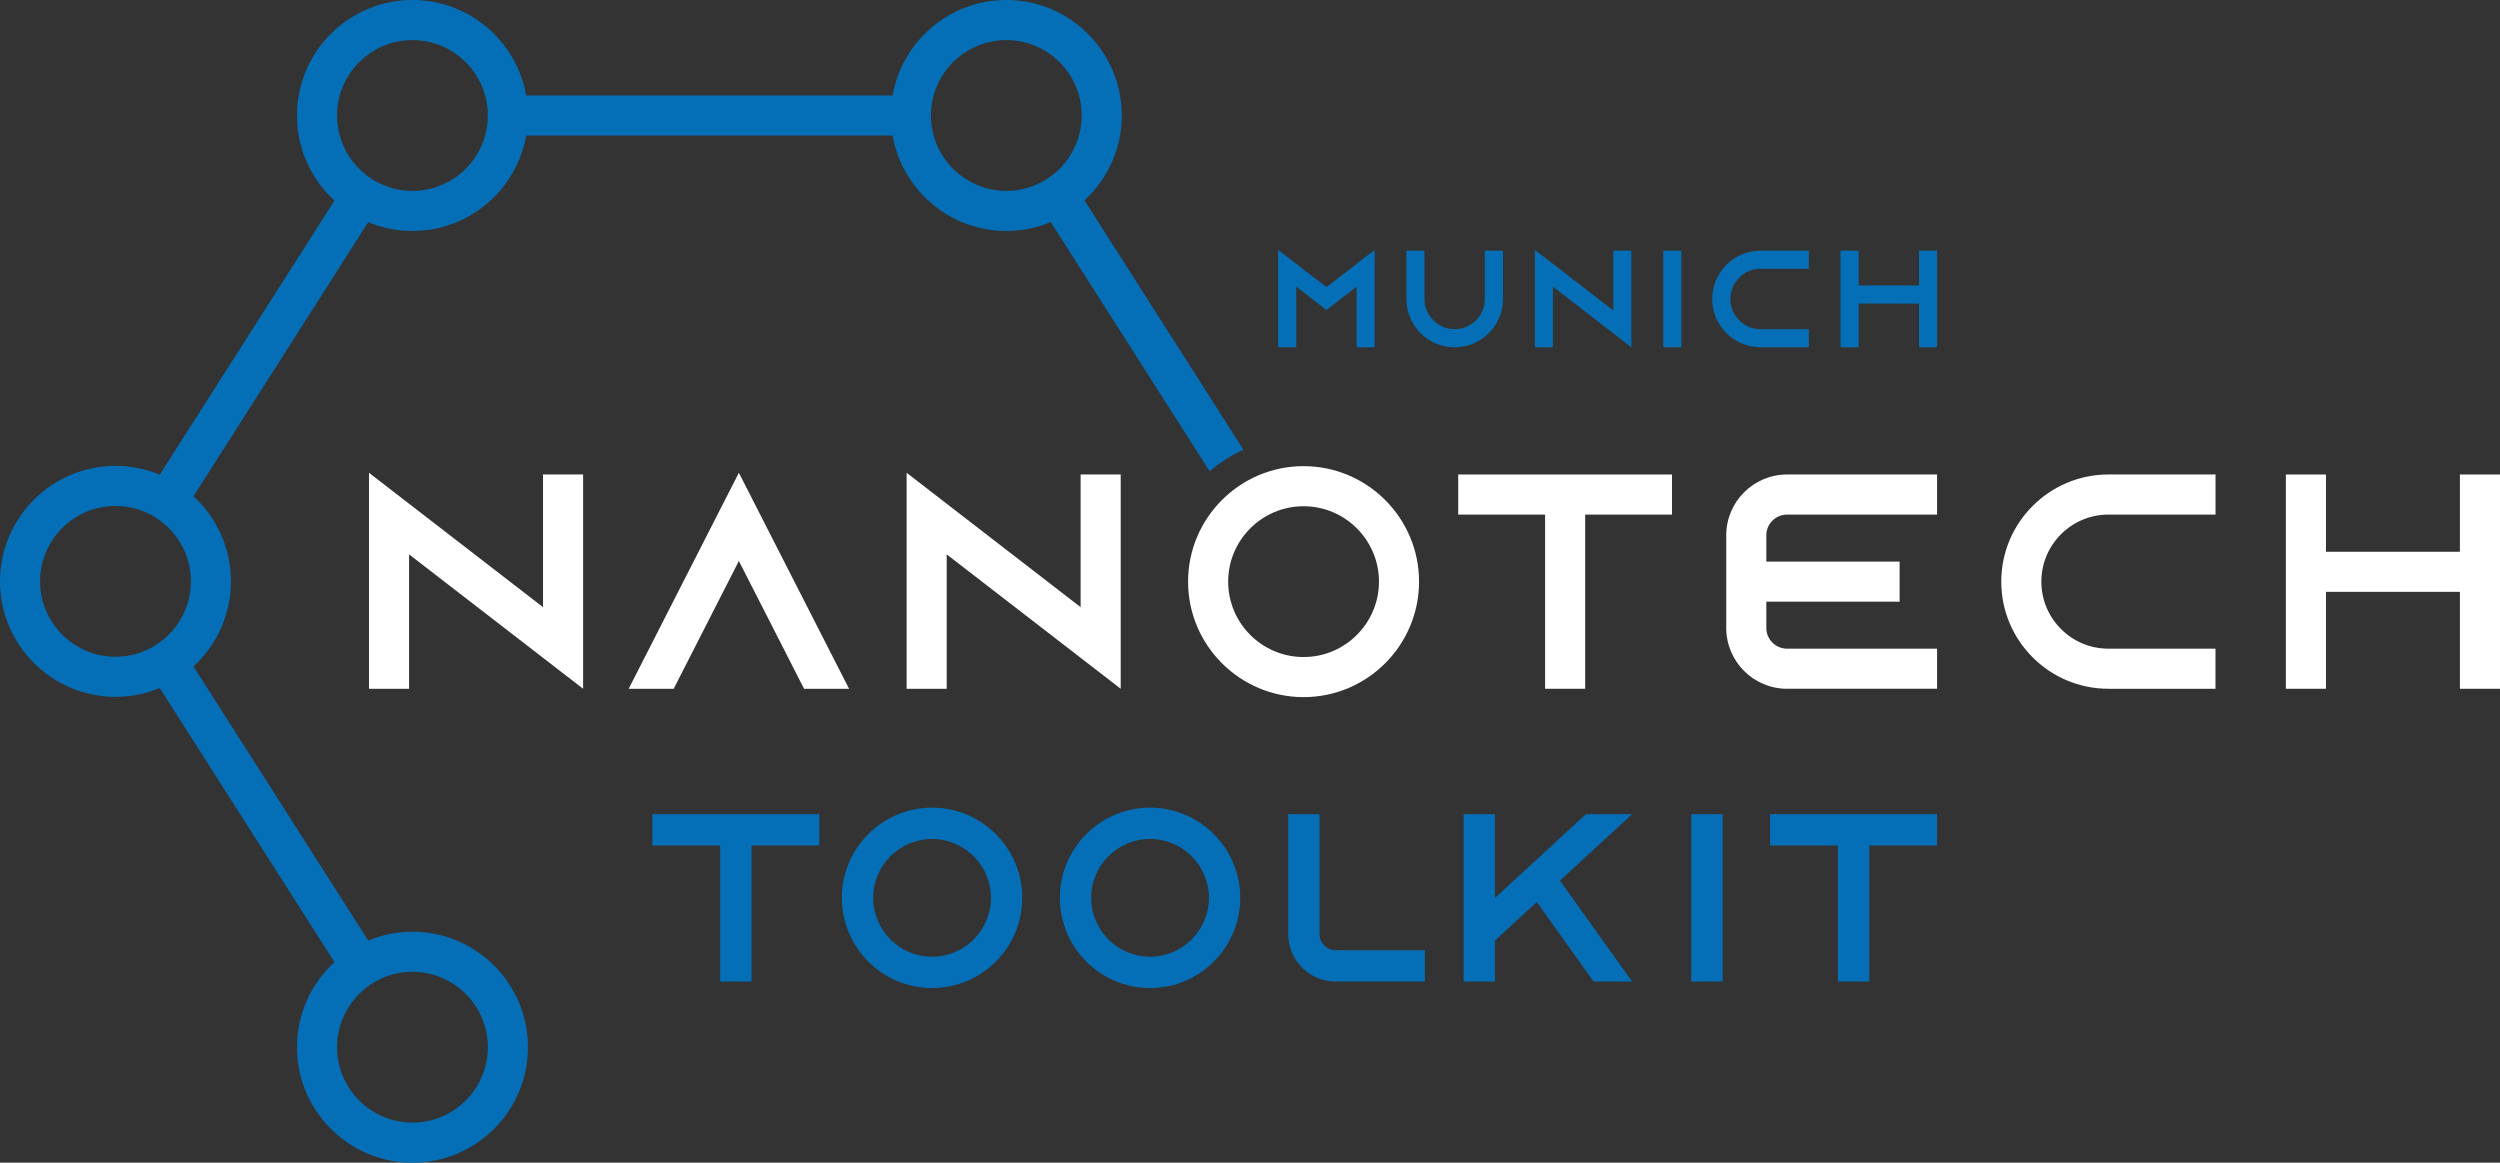 <?xml version="1.0" encoding="UTF-8" standalone="no"?>
<!-- Generator: Adobe Illustrator 26.0.1, SVG Export Plug-In . SVG Version: 6.00 Build 0)  -->

<svg
        xmlns:inkscape="http://www.inkscape.org/namespaces/inkscape"
        xmlns:sodipodi="http://sodipodi.sourceforge.net/DTD/sodipodi-0.dtd"
        xmlns:svg="http://www.w3.org/2000/svg"
        version="1.1"
        id="Ebene_1"
        x="0px"
        y="0px"
        viewBox="0 0 523.87 243.64"
        xml:space="preserve"
        sodipodi:docname="mnt_light.svg"
        width="523.87"
        height="243.64"
        inkscape:version="1.2.2 (b0a8486541, 2022-12-01)"
        xmlns="http://www.w3.org/2000/svg"><rect x="0" y="0" width="523.87" height="243.64" fill="#333333" stroke="none"/><defs
   id="defs67" />
    <sodipodi:namedview
            id="namedview65"
            pagecolor="#ffffff"
            bordercolor="#666666"
            borderopacity="1.0"
            inkscape:showpageshadow="2"
            inkscape:pageopacity="0.0"
            inkscape:pagecheckerboard="0"
            inkscape:deskcolor="#d1d1d1"
            showgrid="false"
            inkscape:zoom="1.8463296"
            inkscape:cx="268.37028"
            inkscape:cy="122.1342"
            inkscape:window-width="1920"
            inkscape:window-height="1000"
            inkscape:window-x="0"
            inkscape:window-y="0"
            inkscape:window-maximized="1"
            inkscape:current-layer="Ebene_1"/>
    <style
            type="text/css"
            id="style2">
	.st0{fill:#FFFFFF;}
	.st1{fill:#046FB7;}
	.st2{fill:#3D3D3C;}
</style>
    <polygon
            class="st0"
            points="541.99,195.39 541.99,179.2 533.59,179.2 533.59,224.1 541.99,224.1 541.99,203.79 570.06,203.79 570.06,224.1 578.46,224.1 578.46,179.2 570.06,179.2 570.06,195.39 "
            id="polygon4"
            transform="translate(-54.59,-79.77)"/>
    <polygon
            class="st0"
            points="360.16,187.6 378.36,187.6 378.36,224.1 386.76,224.1 386.76,187.6 404.95,187.6 404.95,179.2 360.16,179.2 "
            id="polygon6"
            transform="translate(-54.59,-79.77)"/>
    <polygon
            class="st0"
            points="252.97,185.33 244.57,178.84 244.57,189.45 244.57,224.1 252.97,224.1 252.97,195.94 281.03,217.61 289.43,224.1 289.43,213.49 289.43,179.2 281.03,179.2 281.03,207 "
            id="polygon8"
            transform="translate(-54.59,-79.77)"/>
    <polygon
            class="st0"
            points="140.31,185.33 131.91,178.84 131.91,189.45 131.91,224.1 140.31,224.1 140.31,195.94 168.38,217.61 176.78,224.1 176.78,213.49 176.78,179.2 168.38,179.2 168.38,207 "
            id="polygon10"
            transform="translate(-54.59,-79.77)"/>
    <path
            class="st0"
            d="m 273.16,146.08 c -13.34,0 -24.2,-10.86 -24.2,-24.2 0,-13.34 10.86,-24.2 24.2,-24.2 13.34,0 24.2,10.86 24.2,24.2 0,13.34 -10.85,24.2 -24.2,24.2 z m 0,-40 c -8.71,0 -15.8,7.09 -15.8,15.8 0,8.71 7.09,15.8 15.8,15.8 8.71,0 15.8,-7.09 15.8,-15.8 0,-8.71 -7.09,-15.8 -15.8,-15.8 z"
            id="path12"/>
    <g
            id="g18"
            transform="translate(-54.59,-79.77)">
	<path
            class="st0"
            d="m 518.85,201.59 v 0.12 c 0,-0.02 0,-0.04 0,-0.06 0,-0.02 0,-0.04 0,-0.06 z"
            id="path14"/>
        <path
                class="st0"
                d="m 496.4,215.7 c -7.75,0 -14.05,-6.3 -14.05,-14.05 0,-7.75 6.3,-14.05 14.05,-14.05 v 0 h 17.49 4.96 v -8.4 h -22.44 c 0,0 -0.01,0 -0.01,0 -12.38,0 -22.45,10.07 -22.45,22.45 0,12.38 10.07,22.45 22.45,22.45 0,0 0.01,0 0.01,0 h 22.43 v -8.4 h -4.96 z"
                id="path16"/>
</g>
    <path
            class="st0"
            d="m 374.47,107.83 h 31.44 v -8.4 h -31.44 c -7.02,0 -12.74,5.71 -12.74,12.74 v 19.42 c 0,7.02 5.71,12.74 12.74,12.74 h 31.44 v -8.4 h -31.44 c -2.39,0 -4.34,-1.95 -4.34,-4.34 v -5.51 h 27.93 v -8.4 h -27.93 v -5.51 c 0,-2.39 1.95,-4.34 4.34,-4.34 z"
            id="path20"/>
    <g
            id="g42"
            transform="translate(-54.59,-79.77)">
	<rect
            x="403.12"
            y="132.29"
            class="st1"
            width="3.79"
            height="20.24"
            id="rect22"/>
        <polygon
                class="st1"
                points="380,135.05 376.21,132.13 376.21,136.92 376.21,152.54 380,152.54 380,139.84 392.65,149.61 396.44,152.54 396.44,147.75 396.44,132.29 392.65,132.29 392.65,144.83 "
                id="polygon24"/>
        <polygon
                class="st1"
                points="444.06,139.59 444.06,132.29 440.27,132.29 440.27,152.54 444.06,152.54 444.06,143.38 456.72,143.38 456.72,152.54 460.51,152.54 460.51,132.29 456.72,132.29 456.72,139.59 "
                id="polygon26"/>
        <g
                id="g32">
		<path
                class="st1"
                d="m 433.63,142.39 v 0.06 c 0,-0.01 0,-0.02 0,-0.03 0,-0.01 0,-0.02 0,-0.03 z"
                id="path28"/>
            <path
                    class="st1"
                    d="m 423.51,148.75 c -3.49,0 -6.33,-2.84 -6.33,-6.33 0,-3.49 2.84,-6.33 6.33,-6.33 v 0 h 7.89 2.23 v -3.79 h -10.12 c 0,0 0,0 -0.01,0 -5.58,0 -10.12,4.54 -10.12,10.12 0,5.58 4.54,10.12 10.12,10.12 0,0 0,0 0.01,0 h 10.12 v -3.79 h -2.23 z"
                    id="path30"/>
	</g>
        <g
                id="g38">
		<path
                class="st1"
                d="m 359.38,132.29 h 0.06 c -0.01,0 -0.02,0 -0.03,0 -0.01,0 -0.02,0 -0.03,0 z"
                id="path34"/>
            <path
                    class="st1"
                    d="m 365.74,142.42 c 0,3.49 -2.84,6.33 -6.33,6.33 -3.49,0 -6.33,-2.84 -6.33,-6.33 v 0 -7.89 -2.23 h -3.79 v 10.12 c 0,0 0,0 0,0.01 0,5.58 4.54,10.12 10.12,10.12 5.58,0 10.12,-4.54 10.12,-10.12 0,0 0,0 0,-0.01 V 132.3 h -3.79 v 2.23 z"
                    id="path36"/>
	</g>
        <polygon
                class="st1"
                points="338.87,135.05 332.54,139.94 326.21,135.05 326.21,135.05 322.63,132.29 322.42,132.13 322.42,132.29 322.42,136.92 322.42,147.75 322.42,152.54 322.42,152.54 322.42,152.54 326.21,152.54 326.21,149.61 326.21,144.83 326.21,139.84 329.44,142.33 332.54,144.73 335.64,142.33 338.87,139.84 338.87,144.83 338.87,149.61 338.87,152.54 342.65,152.54 342.65,152.54 342.65,152.54 342.65,147.75 342.65,136.92 342.65,132.29 342.65,132.13 342.44,132.29 338.87,135.05 "
                id="polygon40"/>
</g>
    <polygon
            class="st0"
            points="223.08,224.1 232.51,224.1 214.13,188.08 209.42,178.84 204.7,188.08 186.33,224.1 195.76,224.1 209.42,197.32 "
            id="polygon44"
            transform="translate(-54.59,-79.77)"/>
    <g
            id="g60"
            transform="translate(-54.59,-79.77)">
	<polygon
            class="st1"
            points="191.29,256.94 205.5,256.94 205.5,285.45 212.06,285.45 212.06,256.94 226.27,256.94 226.27,250.38 191.29,250.38 "
            id="polygon46"/>
        <polygon
                class="st1"
                points="425.51,256.94 439.73,256.94 439.73,285.45 446.29,285.45 446.29,256.94 460.5,256.94 460.5,250.38 425.51,250.38 "
                id="polygon48"/>
        <path
                class="st1"
                d="m 249.9,286.81 c -10.42,0 -18.9,-8.48 -18.9,-18.9 0,-10.42 8.48,-18.9 18.9,-18.9 10.42,0 18.9,8.48 18.9,18.9 0,10.42 -8.47,18.9 -18.9,18.9 z m 0,-31.24 c -6.8,0 -12.34,5.54 -12.34,12.34 0,6.8 5.54,12.34 12.34,12.34 6.8,0 12.34,-5.54 12.34,-12.34 0,-6.8 -5.53,-12.34 -12.34,-12.34 z"
                id="path50"/>
        <path
                class="st1"
                d="m 295.58,286.81 c -10.42,0 -18.9,-8.48 -18.9,-18.9 0,-10.42 8.48,-18.9 18.9,-18.9 10.42,0 18.9,8.48 18.9,18.9 0,10.42 -8.47,18.9 -18.9,18.9 z m 0,-31.24 c -6.8,0 -12.34,5.54 -12.34,12.34 0,6.8 5.54,12.34 12.34,12.34 6.8,0 12.34,-5.54 12.34,-12.34 0,-6.8 -5.53,-12.34 -12.34,-12.34 z"
                id="path52"/>
        <rect
                x="409"
                y="250.38"
                class="st1"
                width="6.56"
                height="35.07"
                id="rect54"/>
        <path
                class="st1"
                d="m 331.09,275.5 v -25.12 h -6.56 v 25.12 c 0,5.49 4.46,9.95 9.95,9.95 h 18.69 v -6.56 h -18.69 c -1.87,-0.01 -3.39,-1.53 -3.39,-3.39 z"
                id="path56"/>
        <polygon
                class="st1"
                points="396.59,250.38 386.91,250.38 367.85,267.94 367.85,250.38 361.29,250.38 361.29,285.45 367.85,285.45 367.85,276.86 376.62,268.78 388.53,285.45 396.59,285.45 381.48,264.3 "
                id="polygon58"/>
</g>
    <path
            class="st1"
            d="M 260.56,94.24 227.25,41.99 c 4.8,-4.43 7.82,-10.76 7.82,-17.79 C 235.07,10.86 224.21,0 210.87,0 198.96,0 189.04,8.65 187.04,20 H 110.26 C 108.26,8.65 98.34,0 86.43,0 73.09,0 62.23,10.86 62.23,24.2 c 0,7.05 3.03,13.4 7.86,17.83 L 33.47,99.47 C 30.61,98.28 27.48,97.62 24.2,97.62 10.86,97.62 0,108.48 0,121.82 c 0,13.34 10.86,24.2 24.2,24.2 3.28,0 6.41,-0.66 9.27,-1.85 l 36.62,57.44 c -4.83,4.43 -7.86,10.78 -7.86,17.83 0,13.34 10.86,24.2 24.2,24.2 13.34,0 24.2,-10.86 24.2,-24.2 0,-13.34 -10.86,-24.2 -24.2,-24.2 -3.28,0 -6.41,0.66 -9.27,1.85 L 40.54,139.65 c 4.82,-4.43 7.85,-10.78 7.85,-17.83 0,-7.05 -3.03,-13.4 -7.85,-17.83 L 77.16,46.55 c 2.86,1.19 5.98,1.85 9.27,1.85 11.91,0 21.83,-8.65 23.83,-20 h 76.78 c 2,11.35 11.92,20 23.83,20 3.3,0 6.44,-0.67 9.31,-1.87 l 33.3,52.23 c 2.13,-1.81 4.51,-3.34 7.08,-4.52 z m -158.33,125.2 c 0,8.71 -7.09,15.8 -15.8,15.8 -8.71,0 -15.8,-7.09 -15.8,-15.8 0,-8.71 7.09,-15.8 15.8,-15.8 8.71,0 15.8,7.09 15.8,15.8 z M 8.4,121.82 c 0,-8.71 7.09,-15.8 15.8,-15.8 8.71,0 15.8,7.09 15.8,15.8 0,8.71 -7.09,15.8 -15.8,15.8 -8.71,0 -15.8,-7.09 -15.8,-15.8 z M 86.43,40 c -8.71,0 -15.8,-7.09 -15.8,-15.8 0,-8.71 7.09,-15.8 15.8,-15.8 8.71,0 15.8,7.09 15.8,15.8 0,8.71 -7.09,15.8 -15.8,15.8 z M 195.07,24.2 c 0,-8.71 7.09,-15.8 15.8,-15.8 8.71,0 15.8,7.09 15.8,15.8 0,8.71 -7.09,15.8 -15.8,15.8 -8.71,0 -15.8,-7.09 -15.8,-15.8 z"
            id="path62"/>
</svg>
